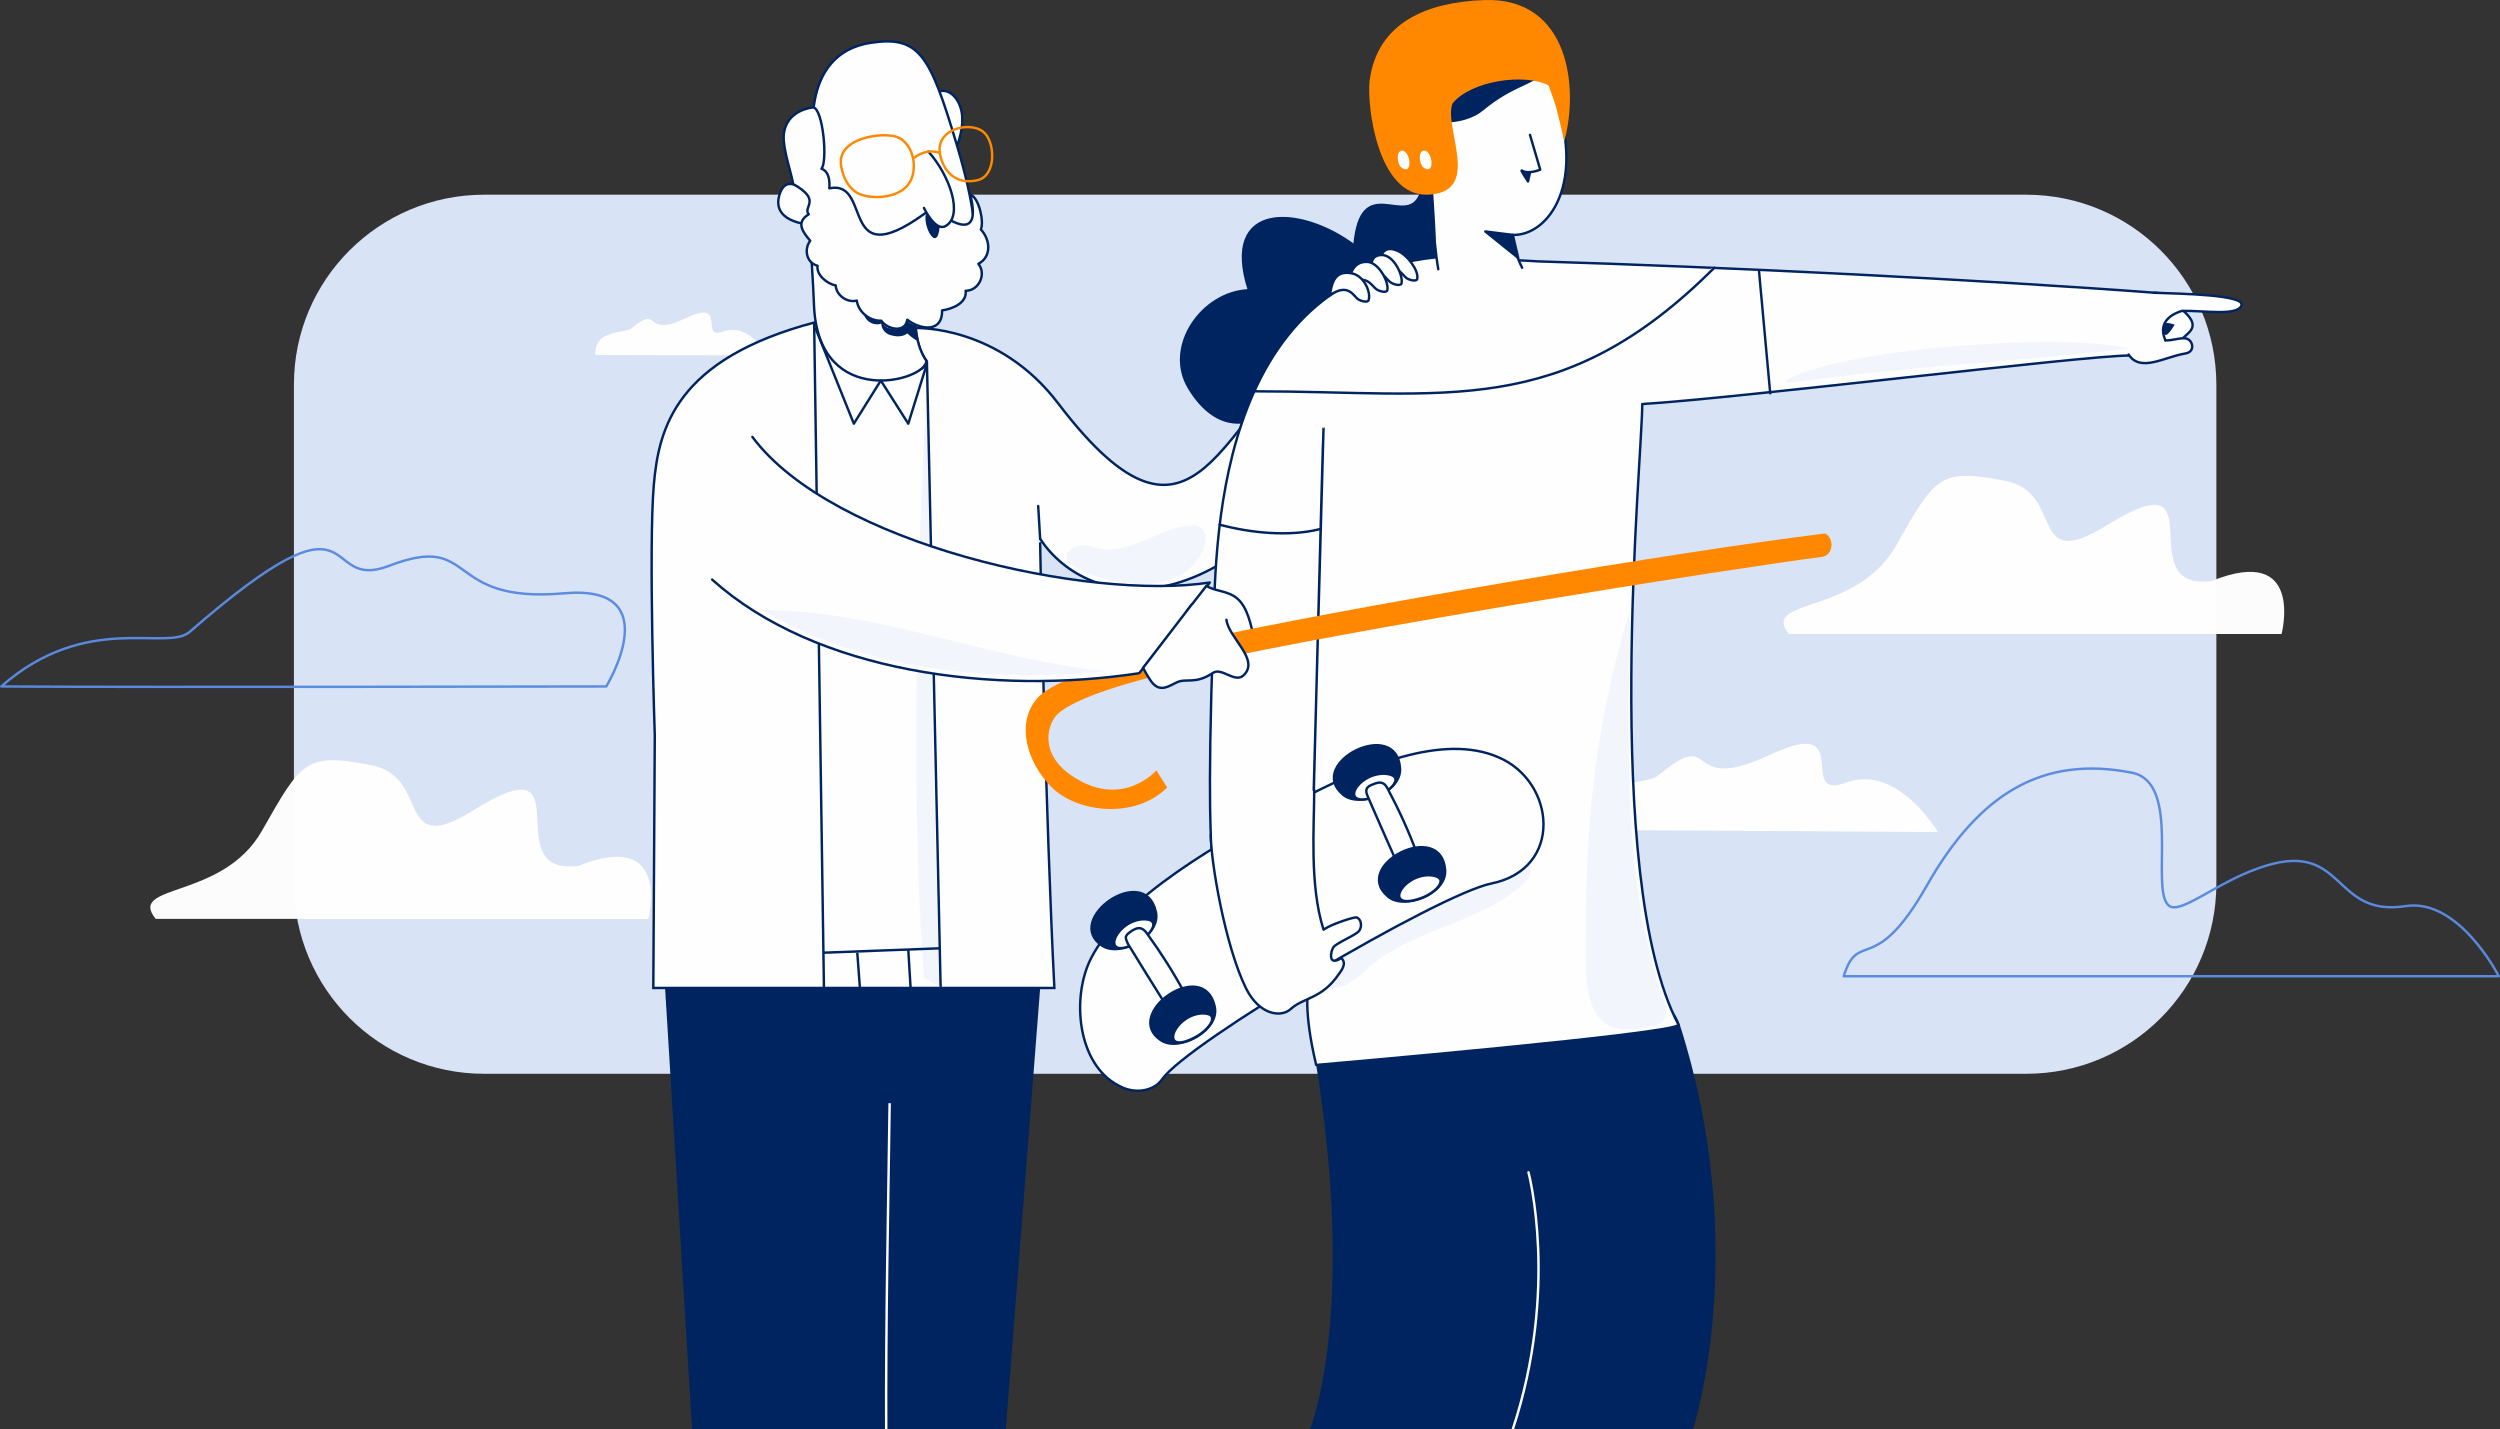 <?xml version="1.0" encoding="UTF-8" standalone="no"?>
<svg
   fill="none"
   viewBox="0 0 509.9 291.51"
   version="1.1"
   id="svg187"
   sodipodi:docname="bg-inps-previdenza.svg"
   inkscape:version="1.1.2 (b8e25be833, 2022-02-05)"
   xmlns:inkscape="http://www.inkscape.org/namespaces/inkscape"
   xmlns:sodipodi="http://sodipodi.sourceforge.net/DTD/sodipodi-0.dtd"
   xmlns="http://www.w3.org/2000/svg"
   xmlns:svg="http://www.w3.org/2000/svg">
  <rect x="0" y="0" width="509.9" height="291.51" fill="#333333" stroke="none"/>
  <sodipodi:namedview
     id="namedview189"
     pagecolor="#ffffff"
     bordercolor="#666666"
     borderopacity="1.0"
     inkscape:pageshadow="2"
     inkscape:pageopacity="0.0"
     inkscape:pagecheckerboard="0"
     showgrid="false"
     inkscape:zoom="2.0982456"
     inkscape:cx="285"
     inkscape:cy="162.51672"
     inkscape:window-width="3440"
     inkscape:window-height="1369"
     inkscape:window-x="-8"
     inkscape:window-y="-8"
     inkscape:window-maximized="1"
     inkscape:current-layer="svg187" />
  <g
     clip-path="url(#clip0_101_796)"
     id="g180"
     transform="translate(-30.05,-32.49)">
    <path
       opacity="0.988"
       d="m 128.8,72.2 h 314.5 c 21.4,0 38.8,17.3 38.8,38.8 v 101.7 c 0,21.4 -17.3,38.8 -38.8,38.8 H 128.8 C 107.4,251.5 90,234.2 90,212.7 V 110.9 c 0,-21.4 17.4,-38.7 38.8,-38.7 z"
       fill="#d9e4f7"
       id="path2" />
    <path
       opacity="0.988"
       d="m 390.2,103.2 c 9.7,0 47.6,0.1 47.6,0.1 0,0 -5.5,-9.2 -12.4,-6.6 -6.9,2.6 1.5,-9.3 -10.4,-3.7 -11.9,5.6 -6.7,-4.1 -14.9,2.8 -1.7,1.5 -10.3,0.3 -9.9,7.4 z"
       fill="#fffeff"
       id="path4" />
    <path
       opacity="0.988"
       d="m 394.9,161.8 h 100.5 c 0,0 4.8,-18.5 -14.3,-10.8 -17.1,2.1 1.8,-25.8 -21.3,-11.4 -16.3,10.1 -8.5,-6.6 -20.6,-9 -13.7,-2.7 -14.4,-0.9 -22.5,13.3 -8.1,14.1 -27.7,10.6 -21.8,17.9 z"
       fill="#fffeff"
       id="path6" />
    <path
       opacity="0.988"
       d="m 61.8,219.9 h 100.5 c 0,0 4.8,-18.5 -14.3,-10.8 -17.1,2.1 1.8,-25.8 -21.3,-11.4 -6.1,3.8 -8.8,3.8 -10.5,2.2 -2.8,-2.6 -2.6,-9.7 -10.2,-11.3 -13.7,-2.7 -14.4,-0.9 -22.5,13.3 -8,14.2 -27.6,10.7 -21.7,18 z"
       fill="#fffeff"
       id="path8" />
    <path
       opacity="0.988"
       d="m 353.1,201.8 c 14.7,0 72.2,0.4 72.2,0.4 0,0 -8.2,-14 -18.7,-10.1 -10.5,3.9 2.3,-14.1 -15.7,-5.6 -18,8.4 -10.1,-6.3 -22.7,4.2 -2.7,2.2 -15.7,0.2 -15.1,11.1 z"
       fill="#fffeff"
       id="path10" />
    <path
       opacity="0.988"
       d="m 30.3,172.5 c 28.6,0.2 123.4,0 123.4,0 0,0 12.8,-20.9 -8.6,-19 -24.9,2.2 -17.5,-12.6 -35.7,-5.6 -14.6,5.6 -4.2,-18.3 -40.7,13.5 -4.7,4 -21,-4.2 -38.4,11.1 z"
       stroke="#598bde"
       stroke-width="0.5"
       stroke-linecap="round"
       stroke-linejoin="round"
       id="path12" />
    <path
       opacity="0.988"
       d="m 406.1,231.6 h 86.5 47.1 c 0,0 -8.1,-16 -19,-14.3 -15.4,2.4 -12.1,-14.2 -30.1,-7.7 -9,3.2 -16.1,9.7 -18.3,7.5 -3.7,-3.5 2.7,-25 -7.4,-27 -18.2,-3.6 -31.2,4.2 -41.9,23.1 -10.7,18.8 -13.9,8.7 -16.9,18.4 z"
       stroke="#598bde"
       stroke-width="0.5"
       stroke-linecap="round"
       stroke-linejoin="round"
       id="path14" />
    <path
       opacity="0.988"
       d="m 151.5,104.9 c 7.2,0 35.3,0.1 35.3,0.1 0,0 -4.1,-6.8 -9.2,-4.9 -5.1,1.9 1.1,-6.9 -7.7,-2.7 -8.8,4.2 -5,-3.1 -11.1,2.1 -1.2,1 -7.6,0.1 -7.3,5.4 z"
       fill="#fffeff"
       id="path16" />
    <path
       d="m 221,51.4 c 1,-0.6 2.2,-0.5 3.2,0.3 1,0.8 1.7,2.1 2,3.7 0.3,1.8 0,3.8 -0.5,5.5 -0.5,1.7 -1.3,3.3 -2,4.9"
       fill="#fffeff"
       id="path18" />
    <path
       d="m 221,51.4 c 1,-0.6 2.2,-0.5 3.2,0.3 1,0.8 1.7,2.1 2,3.7 0.3,1.8 0,3.8 -0.5,5.5 -0.5,1.7 -1.3,3.3 -2,4.9"
       stroke="#002460"
       stroke-width="0.5"
       stroke-linecap="round"
       stroke-linejoin="round"
       id="path20" />
    <path
       d="m 163.3,234 0.3,-51.5 c 0,0 -1.3,-38.4 -0.2,-51.1 1,-11.6 4.5,-25.7 33,-33.2 2.5,12.8 22.6,12.1 22.7,8 0,0 -2,-2.3 -2.3,-6.8 0,0 16.9,-0.7 29.1,15.4 28.7,37.7 33.1,1.4 54.3,-13.5 0.3,-0.2 14.4,4.2 14.2,4.6 -32.6,58.8 -62.8,50.8 -72.2,36.5 -0.1,-0.2 1.2,58.5 2.9,91.6 z"
       fill="#fffeff"
       stroke="#002460"
       stroke-width="0.5"
       stroke-miterlimit="10"
       id="path22" />
    <path
       d="m 219,106.1 c -0.1,4.1 -21.7,9.9 -22.9,-10.8 -0.2,-5.4 -0.9,-16.3 -1.1,-17 -2.6,-0.3 -7.3,-1.5 -6,-6 1.2,-4.1 4.2,-1.8 6.2,0 l 1,-9.6 c 0,0 -3.7,-19.3 11.6,-21.5 9.7,-1.4 11.9,2.4 17.3,20.5 9.7,32 -0.9,32.8 -8.6,32.5 0.2,4.2 0.2,8.6 2.5,11.9 z"
       fill="#fffeff"
       stroke="#002460"
       stroke-width="0.5"
       stroke-linecap="round"
       stroke-linejoin="round"
       id="path24" />
    <path
       d="m 219.1,111.6 c 0,0 1,83.7 2.8,122.3 l -3.4,-2 c -3.9,-50.8 0.6,-120.3 0.6,-120.3 z"
       fill="#f2f6fc"
       id="path26" />
    <path
       d="m 219.1,106.2 2.8,127.7"
       stroke="#002460"
       stroke-width="0.5"
       stroke-miterlimit="10"
       id="path28" />
    <path
       d="m 196.1,98.2 2,135.8"
       stroke="#002460"
       stroke-width="0.5"
       stroke-miterlimit="10"
       id="path30" />
    <path
       d="m 219.1,106.7 -3.8,12.2 -5.6,-8.8 -5.5,8.8 -7.8,-19.4"
       stroke="#002460"
       stroke-width="0.5"
       stroke-miterlimit="10"
       stroke-linecap="round"
       stroke-linejoin="round"
       id="path32" />
    <path
       d="m 220.2,74.9 c -19.6,15 -11.8,-5.9 -21,-4 0.1,-1.4 0,-3.4 -1.6,-4 1.3,-1.5 0.3,-12.3 -1.7,-12.5 0,0 -5.6,0.4 -6,5.7 -0.2,2.9 1.7,8.1 1.9,9.9 6,3.4 1.9,4.6 3.2,6.2 -2.8,1.7 -1.1,3.7 0.3,5.4 -1.3,1.7 -0.8,4.5 1.5,5.1 -0.3,1.8 1.9,3.7 3.7,4 0.1,2 2.3,3.6 4.3,3.1 0.3,2.3 2.6,4.2 5,4.1 1.2,1.8 4.9,2.6 5.3,-0.2 2.7,2.1 7.2,2.7 7.1,-1.9 2.1,-0.3 5.1,-1.5 4.8,-4 2.7,0 4.3,-3.4 2.6,-5.5 2.8,-1.5 2.4,-5 0.5,-7 0.7,-1.6 -0.4,-6.5 -2.1,-7.1 -0.2,0.1 3.7,11.7 -7.8,2.7 z"
       fill="#fffeff"
       stroke="#002460"
       stroke-width="0.5"
       stroke-linecap="round"
       stroke-linejoin="round"
       id="path34" />
    <path
       d="m 272.9,163.8 c -15.9,3.6 -27.8,7.3 -31.2,11 -4.6,5.1 -2.2,13.2 2.8,18.2 5.1,5.2 17,6.7 23.6,0.1 l -2.2,-3.5 c 0,0 -6.6,7.7 -16.5,1.6 -7.9,-4.8 -5.6,-11.4 -3.5,-13.2 3.8,-3.3 14.3,-6.5 27.8,-9.6"
       fill="#ff8800"
       id="path36" />
    <path
       d="m 217.2,102 c -0.7,-0.2 -2.1,-1.5 -2.1,-1.5 -0.9,0.7 -2.1,0.7 -3.2,0.4 -1.1,-0.2 -2.1,-1.2 -2.1,-2.4 -1.4,0.5 -3,-0.3 -3.5,-1.7 1.1,0.7 2.3,1.1 3.6,1.1 0.1,0.5 0.4,0.9 0.8,1.2 0.4,0.3 0.9,0.4 1.4,0.5 0.7,0.1 0.9,0.1 1.6,-0.1 0.6,-0.2 1.4,-0.9 1.3,-1.6 0.4,0.4 1.3,0.8 1.8,1 0,0.3 0.3,3 0.4,3.1 z"
       fill="#002460"
       id="path38" />
    <path
       d="m 175.3,150.7 c 21.1,19 57.6,23.6 87.1,19.1 l 14.4,-18.5 c -24.7,3.8 -77,-7.8 -93.3,-29.7"
       fill="#fffeff"
       id="path40" />
    <path
       d="m 175.3,150.7 c 21.1,19 57.6,23.6 87.1,19.1 l 14.4,-18.5 c -24.7,3.8 -77,-7.8 -93.3,-29.7"
       stroke="#002460"
       stroke-width="0.5"
       stroke-miterlimit="10"
       stroke-linecap="round"
       stroke-linejoin="round"
       id="path42" />
    <path
       d="m 171.2,324 -5.5,-90 h 76.5 l -7,90 z"
       fill="#002460"
       id="path44" />
    <path
       d="m 211.5,257.5 c -0.3,22 -0.8,45.1 -0.7,67.1 z"
       fill="#002460"
       id="path46" />
    <path
       d="m 211.5,257.5 c -0.3,22 -0.8,45.1 -0.7,67.1"
       stroke="#fffeff"
       stroke-width="0.5"
       stroke-miterlimit="10"
       id="path48" />
    <path
       d="m 213.2,60.5 c -2.6,-1.2 -13.5,-0.1 -11.4,6.7 0.4,2 1.8,4.3 3.9,5 2.9,1 8.2,0.6 10,-2.7 1.4,-2.5 0.9,-7.4 -2.5,-9 z"
       stroke="#ff8800"
       stroke-width="0.5"
       stroke-miterlimit="10"
       id="path50" />
    <path
       d="m 221.8,64.1 c -1.1,-5.3 5.9,-6.9 8.7,-4.8 2.5,1.8 2.9,8.8 -0.9,9.9 -3.9,1 -6.9,-1 -7.8,-5.1 z"
       stroke="#ff8800"
       stroke-width="0.5"
       stroke-miterlimit="10"
       id="path52" />
    <path
       d="m 219.4,63.4 c 4.4,4.9 7.2,13.1 3.5,15.2 -2.1,1.2 -4.4,-3.7 -4.4,-3.7"
       fill="#fffeff"
       id="path54" />
    <path
       d="m 219.4,63.4 c 4.4,4.9 7.2,13.1 3.5,15.2 -2.1,1.2 -4.4,-3.7 -4.4,-3.7"
       stroke="#002460"
       stroke-width="0.5"
       stroke-linecap="round"
       stroke-linejoin="round"
       id="path56" />
    <path
       d="m 216.5,64.7 c 1.4,-1.2 3.3,-1.6 5,-1.1"
       stroke="#ff8800"
       stroke-width="0.5"
       stroke-linecap="round"
       stroke-linejoin="round"
       id="path58" />
    <path
       d="m 198.1,226.8 23.8,-0.9"
       stroke="#002460"
       stroke-width="0.5"
       stroke-miterlimit="10"
       id="path60" />
    <path
       d="m 204.9,226.8 c 0.2,2.7 0.4,5.3 0.6,8 0,0 0,0 -0.1,-0.1"
       fill="#fffeff"
       id="path62" />
    <path
       d="m 204.9,226.8 c 0.2,2.7 0.4,5.3 0.6,8 0,0 0,0 -0.1,-0.1"
       stroke="#002460"
       stroke-width="0.5"
       stroke-miterlimit="10"
       id="path64" />
    <path
       d="m 215.3,226.2 c 0.2,2.7 0.3,5.4 0.5,8.2 0,0 0,0 0.1,0.1"
       fill="#fffeff"
       id="path66" />
    <path
       d="m 215.3,226.2 c 0.2,2.7 0.3,5.4 0.5,8.2 0,0 0,0 0.1,0.1"
       stroke="#002460"
       stroke-width="0.5"
       stroke-miterlimit="10"
       id="path68" />
    <path
       d="m 218.9,76.1 c -0.7,2.5 2.3,8.1 2.8,2.7 -1.3,-0.5 -1.7,-2 -2.8,-2.7 z"
       fill="#002460"
       id="path70" />
    <path
       d="m 272.6,111.7 c 6.1,10 13.2,6.3 13.2,6.3 34.5,-28.4 15.6,-14 21.6,-13.9 11.5,2.1 -7.7,15 -2.6,6 7.2,0.4 15.1,-3.2 16.5,-10.9 0.8,-9.4 10.1,-15.5 4.7,-25.8 -0.7,-2.9 -5.3,-4.4 -6.3,-1.1 -3,6.8 -12.1,-4.9 -13.4,10.3 -10.9,-8.2 -27.4,-9.2 -21.5,9.1 -9.5,0.3 -17.4,11.5 -12.2,20 z"
       fill="#002460"
       stroke="#002460"
       stroke-width="0.5"
       stroke-linecap="round"
       stroke-linejoin="round"
       id="path72" />
    <path
       d="m 298.5,248.1 c 8.7,52.5 -1,75.9 -1,75.9 h 77.6 c 0,0 12,-36.6 -2.7,-82.5 -5.6,-17.7 -76.9,-11.7 -73.9,6.6 z"
       fill="#002460"
       stroke="#002460"
       stroke-width="0.5"
       stroke-linecap="round"
       stroke-linejoin="round"
       id="path74" />
    <path
       d="m 338.6,324 c 9.5,-28.7 3.2,-52.4 3.2,-52.4 z"
       fill="#002460"
       id="path76" />
    <path
       d="m 338.6,324 c 9.5,-28.7 3.2,-52.4 3.2,-52.4"
       stroke="#fffeff"
       stroke-width="0.5"
       stroke-linecap="round"
       stroke-linejoin="round"
       id="path78" />
    <path
       d="m 298.5,249.7 c 0,0 74,-6.4 73.9,-8.2 -15.9,-30.2 -7.3,-116.8 -7.4,-126.6 19.7,-1.2 90,-9.9 99.4,-9.9 5.5,0 5.6,-7.3 6.5,-12.7 -36.8,-2.8 -90.3,-5.4 -127.2,-6.5 -0.6,0 -1.1,-0.1 -1.7,-0.1 l -17,-0.9 c -48.3,3.2 -46.9,61.5 -47.5,77 -1.3,35.9 -0.3,44 -0.3,44 l 20.7,-7.4 c 0,0 2,-78.8 2.1,-78.7 L 296.9,234 c 0,0 -1.1,4.4 1.6,15.7 z"
       fill="#fffeff"
       stroke="#002460"
       stroke-width="0.5"
       stroke-linecap="round"
       stroke-linejoin="round"
       id="path80" />
    <path
       d="m 475.5,96 c 3.7,3.4 0.6,4.3 -0.6,5.9 l -3.3,1.9 -3.7,-2.5 1.9,-5.7 4,-0.9 z"
       fill="#fffeff"
       stroke="#002460"
       stroke-width="0.5"
       stroke-linecap="round"
       stroke-linejoin="round"
       id="path82" />
    <path
       d="m 470.2,92.2 c 5.4,0.2 17.8,0.3 16.9,2.5 -0.9,2.2 -7.3,1.1 -11.7,1.2 -1.8,0.1 -3.3,0 -3.7,0.8 -0.9,1.5 -2.3,5.5 0.6,5.2 1.5,-0.2 2.4,-0.8 3.7,-0.4 1.6,0.5 1.8,3.1 0,3.1 -4.2,0 -9.9,3.3 -11.7,0.2"
       fill="#fffeff"
       id="path84" />
    <path
       d="m 471.7,101.9 c 1.4,0.1 2.6,-0.5 4,-0.4 1.6,0.1 2.3,2.8 0,3.1 -4.2,0.7 -9.1,3.9 -11.5,0.2"
       fill="#fffeff"
       id="path86" />
    <path
       d="m 471.7,101.9 c 1.4,0.1 2.6,-0.5 4,-0.4 1.6,0.1 2.3,2.8 0,3.1 -4.2,0.7 -9.1,3.9 -11.5,0.2"
       stroke="#002460"
       stroke-width="0.5"
       stroke-miterlimit="10"
       stroke-linecap="round"
       id="path88" />
    <path
       d="m 469.4,92.2 c 5.4,0.2 18.7,0.4 17.8,2.6 -0.8,2.2 -7.7,1 -12,1.1"
       fill="#fffeff"
       id="path90" />
    <path
       d="m 469.4,92.2 c 5.4,0.2 18.7,0.4 17.8,2.6 -0.8,2.2 -7.7,1 -12,1.1"
       stroke="#002460"
       stroke-width="0.5"
       stroke-miterlimit="10"
       stroke-linecap="round"
       id="path92" />
    <path
       d="m 471.5,98.5 c 0.4,-0.4 2.1,0.2 2.1,0.2 0,0 -1.2,2.1 -1.8,2.1 -0.7,0.1 -0.7,-1.8 -0.3,-2.3 z"
       fill="#002460"
       id="path94" />
    <path
       d="m 475.1,95.9 c -1,0.3 -5.3,1.7 -3.4,6"
       stroke="#002460"
       stroke-width="0.5"
       stroke-miterlimit="10"
       stroke-linecap="round"
       id="path96" />
    <path
       d="m 379.7,87.1 c -31.2,31.2 -54.7,25.2 -93.9,25.2 z"
       fill="#fffeff"
       id="path98" />
    <path
       d="m 379.7,87.1 c -31.2,31.2 -54.7,25.2 -93.9,25.2"
       stroke="#002460"
       stroke-width="0.5"
       stroke-linecap="round"
       stroke-linejoin="round"
       id="path100" />
    <path
       d="m 388.8,87.6 2.3,25.1"
       stroke="#002460"
       stroke-width="0.5"
       stroke-linecap="round"
       stroke-linejoin="round"
       id="path102" />
    <path
       d="m 278.8,139.5 c 6.3,1.7 14.2,2.5 20.5,0.9"
       stroke="#002460"
       stroke-width="0.5"
       stroke-linecap="round"
       stroke-linejoin="round"
       id="path104" />
    <path
       d="m 329.8,208.3 c 3.4,-1.8 14.8,-3.1 12,3.4 -8.8,9.3 -24.1,9.9 -33.4,18.9 -2.1,2.2 -8.4,6.2 -8.4,0.5 5,-9.8 19.7,-21.7 30.7,-23.3 -0.3,0.2 -0.6,0.5 -0.9,0.5 z"
       fill="#f2f6fc"
       id="path106" />
    <path
       d="m 252.6,227.9 c 6.3,-12.3 26.5,-23.9 42,-32 13.6,-7.1 29.7,-14 41.2,-8.9 11.5,5 13.2,22.7 -1.6,25.7 -10.8,2.2 -62,32.5 -67.1,39.9 -1.9,2.7 -6,3 -8.9,1.3 -8.4,-4.3 -9.7,-18 -5.6,-26 z"
       fill="#fffeff"
       stroke="#002460"
       stroke-width="0.5"
       stroke-linecap="round"
       stroke-linejoin="round"
       id="path108" />
    <path
       d="m 315.6,189.2 c -0.7,-10.5 -19.2,-1.1 -11.7,5.3 3.2,2.9 12,-0.3 11.7,-5.3 z"
       fill="#002460"
       stroke="#002460"
       stroke-width="0.5"
       stroke-linecap="round"
       stroke-linejoin="round"
       id="path110" />
    <path
       d="m 310.6,195 c 3.2,-1.1 6.3,-4.4 1.9,-4.7 -5.8,-0.2 -9.7,7.3 -1.9,4.7 z"
       fill="#fffeff"
       stroke="#002460"
       stroke-width="0.5"
       stroke-linecap="round"
       stroke-linejoin="round"
       id="path112" />
    <path
       d="m 319.1,206.7 c -1.7,-4.6 -3.7,-9 -6,-13.3 -0.2,-0.4 -0.5,-0.9 -0.9,-1.1 -0.7,-0.4 -1.5,-0.1 -2.2,0.2 -0.5,0.2 -1,0.4 -1.2,0.9 -0.2,0.5 0,1 0.2,1.5 1.8,4.2 3.7,8.4 5.5,12.5 0.1,0.3 0.3,0.6 0.5,0.8 0.5,0.3 1.1,0.1 1.6,-0.2 0.8,-0.4 1.7,-0.9 2.3,-1.6 0.2,0.1 0.2,0.1 0.2,0.3 z"
       fill="#fffeff"
       stroke="#002460"
       stroke-width="0.5"
       stroke-linecap="round"
       stroke-linejoin="round"
       id="path114" />
    <path
       d="m 324.8,210 c -0.7,-10.5 -19.2,-1.1 -11.7,5.3 3.2,2.9 12,-0.4 11.7,-5.3 z"
       fill="#002460"
       stroke="#002460"
       stroke-width="0.5"
       stroke-linecap="round"
       stroke-linejoin="round"
       id="path116" />
    <path
       d="m 319.8,215.7 c 3.2,-1.1 6.3,-4.4 1.9,-4.7 -5.8,-0.2 -9.7,7.4 -1.9,4.7 z"
       fill="#fffeff"
       stroke="#002460"
       stroke-width="0.5"
       stroke-linecap="round"
       stroke-linejoin="round"
       id="path118" />
    <path
       d="m 323.4,87.4 c -0.3,-1.7 -0.5,-3.5 -0.7,-5.4 -0.2,-5.2 -0.9,-15.5 -1.1,-16.2 -9,0 -6.7,-12.7 0.1,-5.6 l 0.2,-4.5 c 0.4,-0.7 21.1,-19.3 24.6,-5.2 7.6,19.1 -0.6,30.2 -8,29.9 0.1,2 0.9,4.5 2,6.7"
       fill="#fffeff"
       id="path120" />
    <path
       d="m 323.4,87.4 c -0.3,-1.7 -0.5,-3.5 -0.7,-5.4 -0.2,-5.2 -0.9,-15.5 -1.1,-16.2 -9,0 -6.7,-12.7 0.1,-5.6 l 0.2,-4.5 c 0.4,-0.7 21.1,-19.3 24.6,-5.2 7.6,19.1 -0.6,30.2 -8,29.9 0.1,2 0.9,4.5 2,6.7"
       stroke="#002460"
       stroke-width="0.5"
       stroke-linecap="round"
       stroke-linejoin="round"
       id="path122" />
    <path
       d="m 342.1,60 2.1,7.1 c 0,0 -2.5,1 -3.7,0.2"
       stroke="#002460"
       stroke-width="0.5"
       stroke-linecap="round"
       stroke-linejoin="round"
       id="path124" />
    <path
       d="m 333,79.7 5.6,0.7 1.1,4.7 z"
       fill="#002460"
       stroke="#002460"
       stroke-width="0.5"
       stroke-linecap="round"
       stroke-linejoin="round"
       id="path126" />
    <path
       d="m 340.4,67.3 c -0.2,-0.1 1.3,2.2 1.3,2.2 l 0.4,-1.8 c 0.1,0 -0.7,0.3 -1.7,-0.4 z"
       fill="#002460"
       stroke="#002460"
       stroke-width="0.5"
       stroke-linecap="round"
       stroke-linejoin="round"
       id="path128" />
    <path
       d="m 265.8,218.5 c -2.2,-10.3 -19.1,1.6 -10.9,6.9 3.7,2.4 12,-2.1 10.9,-6.9 z"
       fill="#002460"
       stroke="#002460"
       stroke-width="0.5"
       stroke-linecap="round"
       stroke-linejoin="round"
       id="path130" />
    <path
       d="m 261.7,224.9 c 3,-1.5 5.7,-5.2 1.2,-4.9 -5.7,0.6 -8.5,8.6 -1.2,4.9 z"
       fill="#fffeff"
       stroke="#002460"
       stroke-width="0.5"
       stroke-linecap="round"
       stroke-linejoin="round"
       id="path132" />
    <path
       d="m 271.8,235.3 c -2.3,-4.3 -4.9,-8.4 -7.8,-12.4 -0.3,-0.4 -0.6,-0.8 -1.1,-1 -0.7,-0.3 -1.5,0.1 -2.1,0.5 -0.4,0.3 -0.9,0.6 -1.1,1.1 -0.1,0.5 0.2,1 0.4,1.5 2.4,3.9 4.8,7.8 7.2,11.6 0.2,0.3 0.3,0.5 0.6,0.7 0.5,0.2 1.1,-0.1 1.5,-0.4 0.8,-0.6 1.5,-1.1 2.1,-1.9 0.2,0.1 0.2,0.1 0.3,0.3 z"
       fill="#fffeff"
       stroke="#002460"
       stroke-width="0.5"
       stroke-linecap="round"
       stroke-linejoin="round"
       id="path134" />
    <path
       d="m 277.8,237.8 c -2.2,-10.3 -19.1,1.6 -10.9,6.9 3.7,2.4 12,-2.1 10.9,-6.9 z"
       fill="#002460"
       stroke="#002460"
       stroke-width="0.5"
       stroke-linecap="round"
       stroke-linejoin="round"
       id="path136" />
    <path
       d="m 273.7,244.1 c 3,-1.5 5.7,-5.2 1.2,-4.9 -5.7,0.6 -8.5,8.7 -1.2,4.9 z"
       fill="#fffeff"
       stroke="#002460"
       stroke-width="0.5"
       stroke-linecap="round"
       stroke-linejoin="round"
       id="path138" />
    <path
       d="m 277,202.8 c 0,5.3 2.9,22.6 7.2,31.3 2.7,5.4 7.1,6 9.1,4.2 2.6,-2.4 6.3,-2 9.8,-7.1 0.4,-0.6 1.8,-2.2 0.5,-3.3 -2.7,1.8 -2.2,-1.3 -1.6,-2.2 0.6,-0.9 4.7,-2.5 5.3,-3.4 0.6,-0.9 0.4,-2.4 -0.6,-2.7 -0.4,-0.1 -5,1.3 -6.7,2.5 -2.9,-9 -1.9,-21.3 -1.9,-28.5"
       fill="#fffeff"
       id="path140" />
    <path
       d="m 277,202.8 c 0,5.3 2.9,22.6 7.2,31.3 2.7,5.4 7.1,6 9.1,4.2 2.6,-2.4 6.3,-2 9.8,-7.1 0.4,-0.6 1.8,-2.2 0.5,-3.3 -2.7,1.8 -2.2,-1.3 -1.6,-2.2 0.6,-0.9 4.7,-2.5 5.3,-3.4 0.6,-0.9 0.4,-2.4 -0.6,-2.7 -0.4,-0.1 -5,1.3 -6.7,2.5 -2.9,-9 -1.9,-21.3 -1.9,-28.5"
       stroke="#002460"
       stroke-width="0.5"
       stroke-linecap="round"
       stroke-linejoin="round"
       id="path142" />
    <path
       d="m 345,46.7 c -1.9,3 -6.1,2.7 -12.7,8.2 -3.4,2.9 -13.3,4.1 -10.4,-2.8 5.1,-6.2 15.6,-9.7 23.2,-6.9 1.2,0.7 -0.3,3.5 -0.1,1.5 z"
       fill="#002460"
       stroke="#002460"
       stroke-width="0.5"
       stroke-linecap="round"
       stroke-linejoin="round"
       id="path144" />
    <path
       d="m 321.1,72.2 c 11.5,-0.3 3.3,-13.6 5.2,-18.6 3.8,-4.7 14.8,-6.2 19.6,-3.7 1.7,4.6 1.7,5 3.2,11.4 3,-10.9 1,-29.3 -16.2,-28.8 -11.9,0.4 -21.9,4.6 -23.5,16.4 -0.6,5.1 1.6,23.5 11.7,23.3 z"
       fill="#ff8800"
       id="path146" />
    <path
       d="m 315.8,66.6 c 2.5,1.9 2,-3.2 0.3,-3.4 -1.4,0 -1.1,2.6 -0.3,3.4 z"
       fill="#fffeff"
       id="path148" />
    <path
       d="m 320.3,66.6 c 2.5,1.9 2,-3.2 0.3,-3.4 -1.4,0 -1.1,2.6 -0.3,3.4 z"
       fill="#fffeff"
       id="path150" />
    <path
       d="m 275.5,164 -3.3,-7 3.9,-5 c 1.7,1 3.8,1 5.5,2 2.5,1.4 3.3,4.8 4,7.6 z"
       fill="#fffeff"
       stroke="#002460"
       stroke-width="0.5"
       stroke-miterlimit="10"
       id="path152" />
    <path
       d="m 274.1,167.9 c 31.6,-7.1 107.8,-19.3 127.4,-21.8 2.7,-0.3 2.6,-4 0.8,-4.8 -28.2,3.4 -99.6,15.4 -129.1,22"
       fill="#ff8800"
       id="path154" />
    <path
       d="m 273.1,155.8 -9.9,12.9 c 0.4,0.8 1.4,2.6 2.1,3.3 1.6,1.6 3.2,0.4 4.7,-0.3 2,-1 3.8,0.5 7.5,-2 1.7,-1.1 4.4,2.1 6.1,0.6 3.6,-3.2 -3,-7.7 -3.4,-11.4"
       fill="#fffeff"
       id="path156" />
    <path
       d="m 273.1,155.8 -9.9,12.9 c 0.4,0.8 1.4,2.6 2.1,3.3 1.6,1.6 3.2,0.4 4.7,-0.3 2,-1 3.8,0.5 7.5,-2 1.7,-1.1 4.4,2.1 6.1,0.6 3.6,-3.2 -3,-7.7 -3.4,-11.4"
       stroke="#002460"
       stroke-width="0.5"
       stroke-miterlimit="10"
       stroke-linecap="round"
       id="path158" />
    <path
       d="m 311.1,88.4 c 0.3,-1.7 0,-6.4 3.9,-4.8 2.2,0.9 4.5,4.2 4.1,5.8 -0.2,0.6 -1.6,0.2 -2.2,-0.2 -1,-0.8 -2.1,-3.4 -5.8,-0.8 z"
       fill="#fffeff"
       stroke="#002460"
       stroke-width="0.5"
       stroke-miterlimit="10"
       id="path160" />
    <path
       d="m 309.6,88.9 c 0.3,-1.7 -0.5,-4.3 2.2,-4.4 2.5,-0.1 4.5,4.2 4.1,5.8 -0.2,0.6 -1.6,0.2 -2.2,-0.2 -1.1,-0.7 -1.6,-2.8 -4.1,-1.2 z"
       fill="#fffeff"
       stroke="#002460"
       stroke-width="0.5"
       stroke-miterlimit="10"
       id="path162" />
    <path
       d="m 305,90.7 c 0.3,-1.7 0.7,-4.9 3.9,-4.8 2.4,0.1 4.5,4.2 4.1,5.8 -0.2,0.6 -1.6,0.2 -2.2,-0.2 -1.1,-0.8 -2.1,-3.4 -5.8,-0.8 z"
       fill="#fffeff"
       stroke="#002460"
       stroke-width="0.5"
       stroke-miterlimit="10"
       id="path164" />
    <path
       d="m 301.3,92.7 c 0.3,-1.7 0.6,-5.4 4.7,-4.4 2.3,0.6 3.7,3.8 3.2,5.4 -0.2,0.6 -1.6,0.2 -2.2,-0.2 -1,-0.8 -2,-3.3 -5.7,-0.8 z"
       fill="#fffeff"
       stroke="#002460"
       stroke-width="0.5"
       stroke-miterlimit="10"
       id="path166" />
    <path
       d="m 242.2,142.4 c -0.1,-2.2 -0.3,-4.5 -0.4,-6.7 z"
       fill="#fffeff"
       id="path168" />
    <path
       d="m 242.2,142.4 c -0.1,-2.2 -0.3,-4.5 -0.4,-6.7"
       stroke="#002460"
       stroke-width="0.5"
       stroke-miterlimit="10"
       stroke-linecap="round"
       id="path170" />
    <path
       d="m 369.8,237.7 c 0.7,2 -0.7,4 -2.9,4.1 -12,3.2 -13.5,-4.9 -13.5,-14.8 0,-23.5 1.3,-44.8 9,-69.7 0.1,25.8 -2.1,54.4 7.4,80.4 z"
       fill="#f2f6fc"
       id="path172" />
    <path
       d="m 247.9,147.2 c 7.9,5.6 25.4,7.5 28.1,-4.4 0.1,-1.5 -0.7,-3 -2.3,-3.2 -7,0 -13.4,6.9 -21,4.4 -2.3,-1.1 -6.3,0.5 -4.8,3.2 z"
       fill="#f2f6fc"
       id="path174" />
    <path
       d="m 185.1,156.7 c 21.1,12.6 46.6,15.1 70.7,12.7 -23.6,-2.3 -46.7,-12.5 -70.1,-12.5 0,0 0,0.1 -0.6,-0.2 z"
       fill="#f2f6fc"
       id="path176" />
    <path
       d="m 394.3,110.7 c 23.2,-3.4 46.8,-4.4 70,-7.1 -12.8,-3.4 -58.9,-0.1 -70.1,6.5 0.2,0.3 0.4,0.5 0.1,0.6 z"
       fill="#f2f6fc"
       id="path178" />
  </g>
  <defs
     id="defs185">
    <clipPath
       id="clip0_101_796">
      <rect
         width="570"
         height="324"
         fill="#ffffff"
         id="rect182"
         x="0"
         y="0" />
    </clipPath>
  </defs>
</svg>
